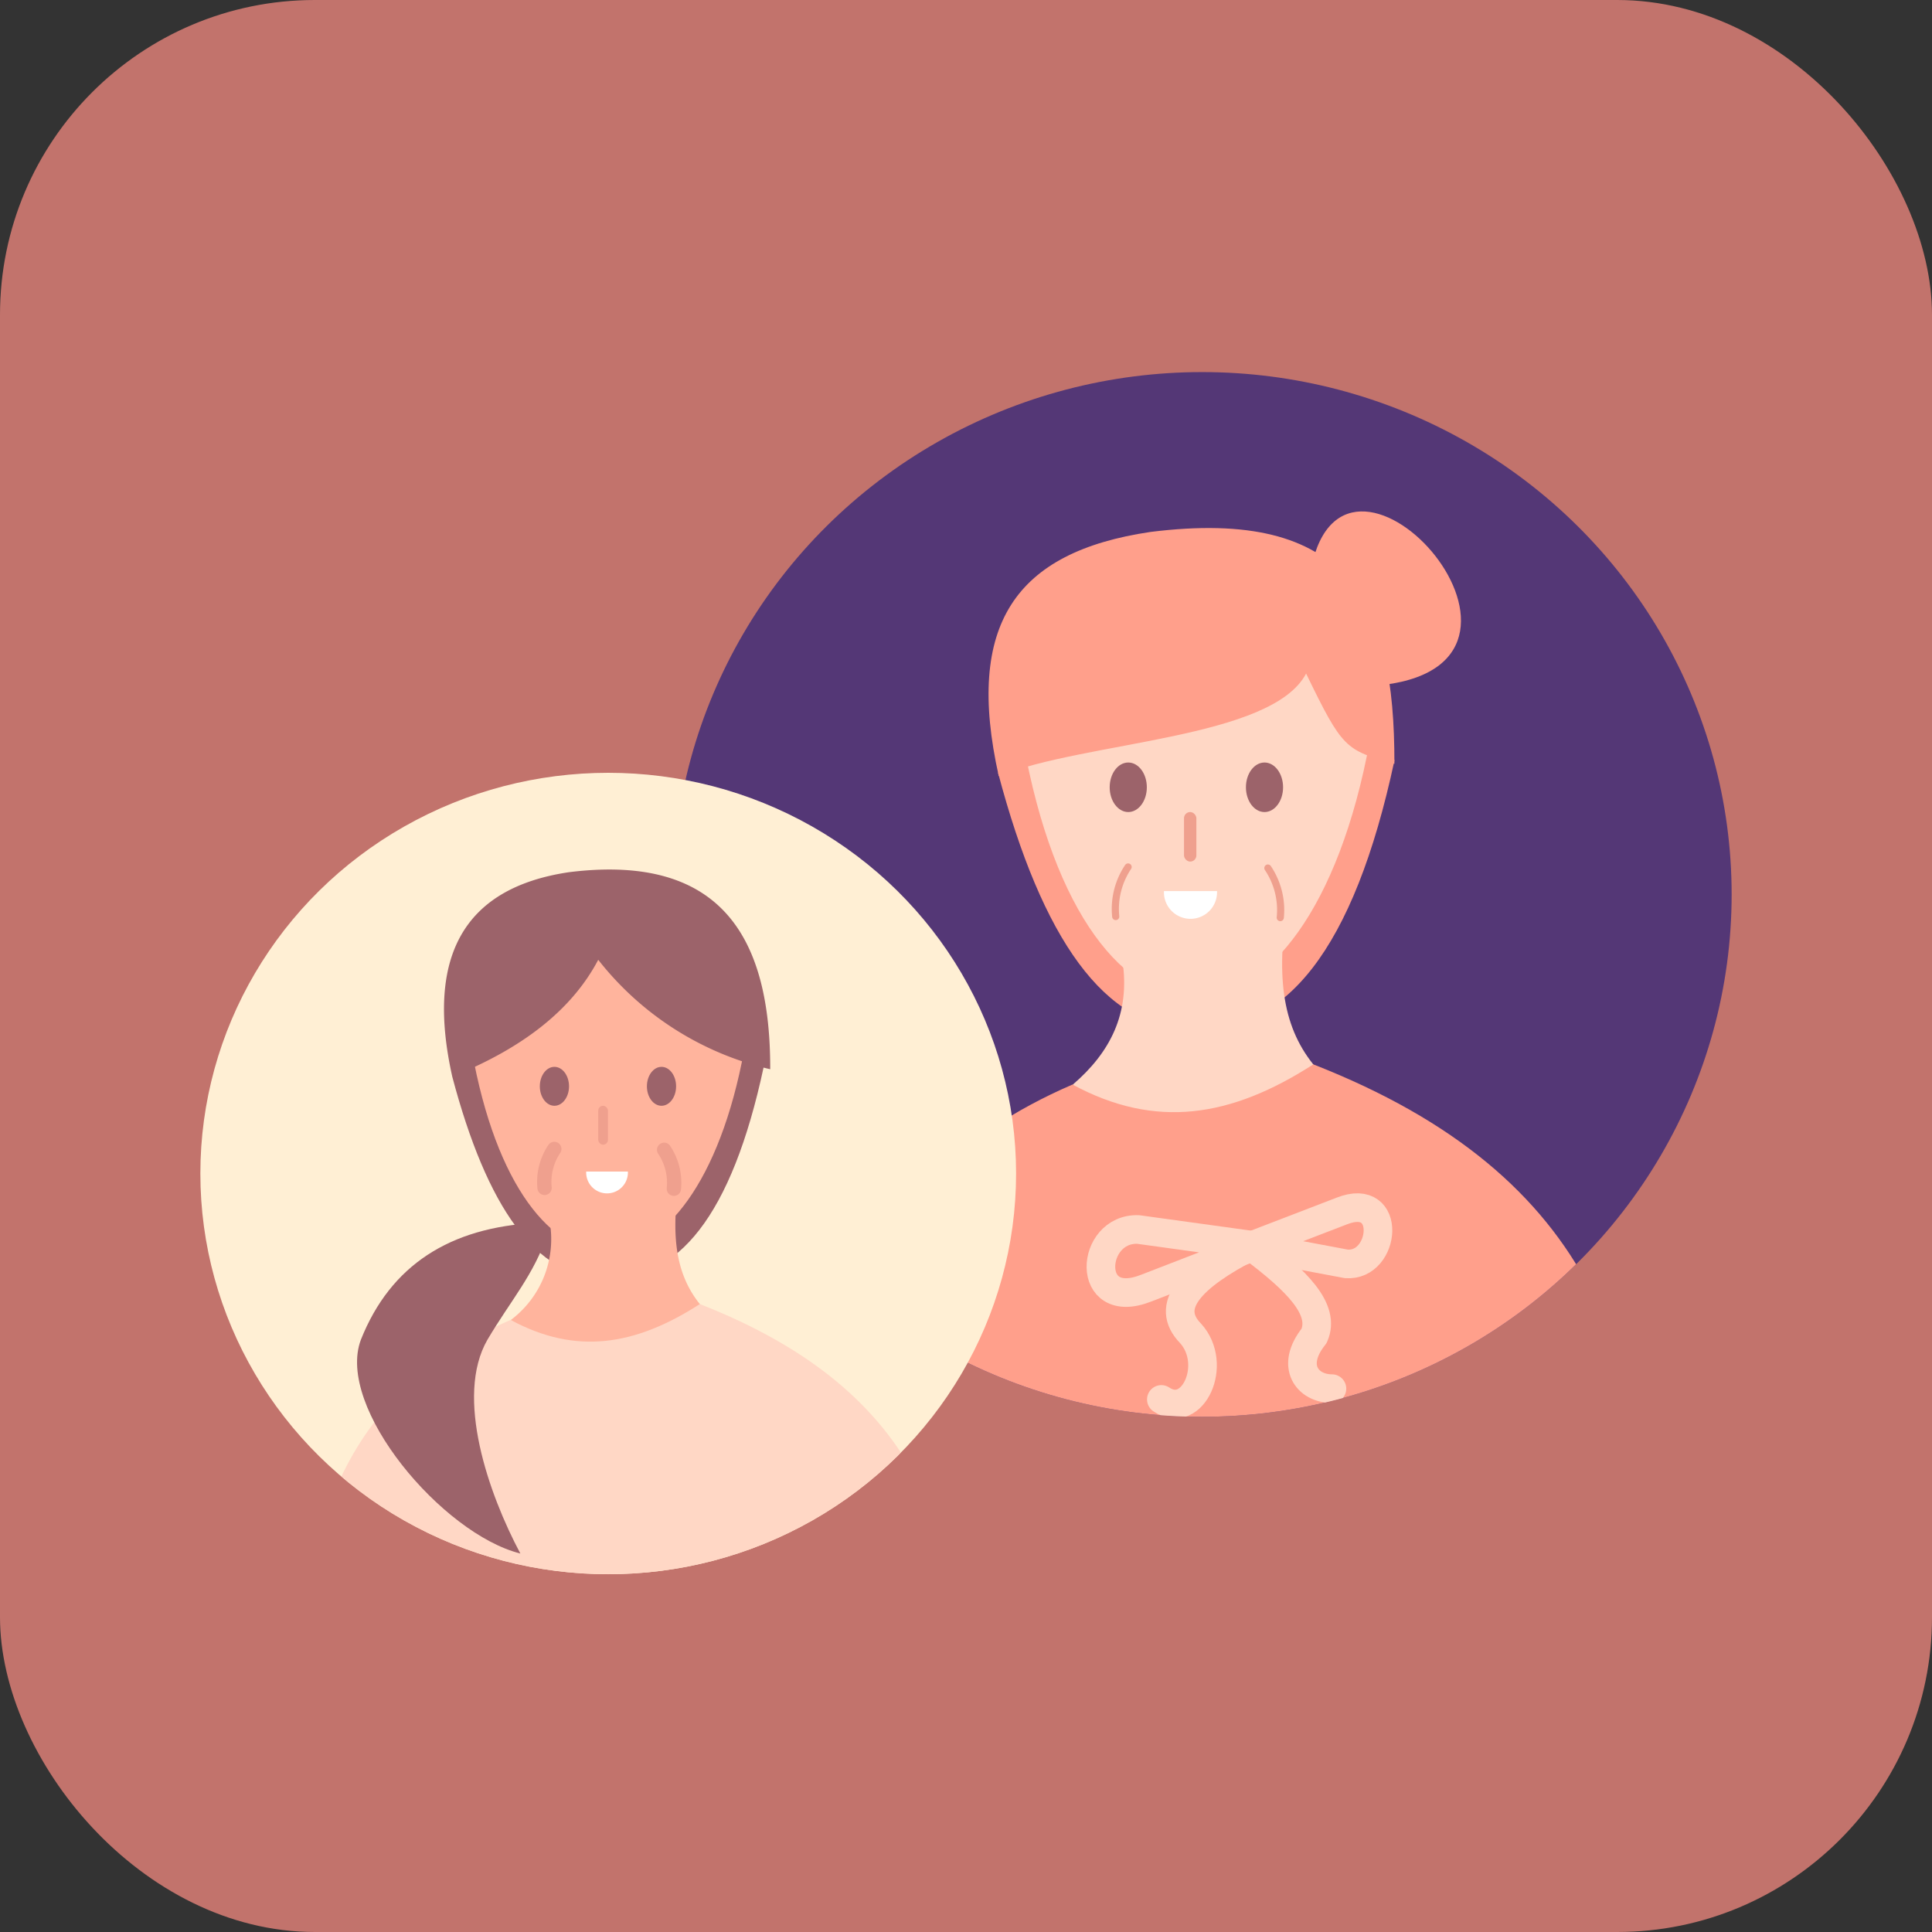 <svg xmlns="http://www.w3.org/2000/svg" xmlns:xlink="http://www.w3.org/1999/xlink" width="135" height="135" viewBox="0 0 135 135">
  <rect x="0" y="0" width="135" height="135" fill="#333333" stroke="none"/>
  <defs>
    <clipPath id="clip-path">
      <ellipse id="Ellipse_205" data-name="Ellipse 205" cx="37" cy="36.5" rx="37" ry="36.5" transform="translate(-0.368 -0.174)" fill="#fcc9b0"/>
    </clipPath>
    <clipPath id="clip-path-2">
      <ellipse id="Ellipse_209" data-name="Ellipse 209" cx="28.5" cy="28" rx="28.5" ry="28" transform="translate(0 0.156)" fill="#ffefd4"/>
    </clipPath>
  </defs>
  <g id="Groupe_802" data-name="Groupe 802" transform="translate(-474 -1805)">
    <rect id="Rectangle_2205" data-name="Rectangle 2205" width="135" height="135" rx="22" transform="translate(474 1805)" fill="#c2736c"/>
    <g id="Groupe_671" data-name="Groupe 671" transform="translate(-17 294)">
      <g id="Groupe_de_masques_5" data-name="Groupe de masques 5" transform="translate(538.368 1537.173)" clip-path="url(#clip-path)">
        <g id="Groupe_634" data-name="Groupe 634" transform="translate(0 0)">
          <ellipse id="Ellipse_202" data-name="Ellipse 202" cx="37" cy="36.5" rx="37" ry="36.5" transform="translate(-0.368 -0.174)" fill="#543776"/>
          <g id="Groupe_633" data-name="Groupe 633" transform="translate(8.561 9.563)">
            <path id="Tracé_333" data-name="Tracé 333" d="M3308.832,761.262c3.073,11.612,7.477,17.92,13.477,17.871,6.545.411,11.38-5.484,14.218-18.737l-3.462-10.385-17.309-.865-6.924,12.116h0" transform="translate(-3295.019 -742.993)" fill="#ff9f8b" style="isolation: isolate"/>
            <path id="Tracé_334" data-name="Tracé 334" d="M3318.332,778.04c.566,3.695-.881,6.441-3.462,8.654,2.6,7.789,12.091,6.058,18.149,0-2.764-2.439-3.868-5.473-3.437-10.385Z" transform="translate(-3295.831 -746.648)" fill="#ffd7c5" style="isolation: isolate"/>
            <path id="Tracé_335" data-name="Tracé 335" d="M3311.885,788.09c-16.669,7.193-18.862,21.441-19.014,37.214h58.85c.952-17.516-3.106-30.833-23.01-38.622C3322.96,790.39,3317.679,791.228,3311.885,788.09Z" transform="translate(-3292.871 -748.044)" fill="#ff9f8b" style="isolation: isolate"/>
            <path id="Tracé_336" data-name="Tracé 336" d="M3310.842,759.047c4.327,24.345,19.905,23.534,24.232,0-2.511-4.969-7.509-7.9-13.847-9.738Z" transform="translate(-3295.289 -743.015)" fill="#ffd7c5" style="isolation: isolate"/>
            <path id="Tracé_337" data-name="Tracé 337" d="M3330.251,753.547c-2.414,4.59-15.418,4.724-21.477,7.165-2.364-10.589,1.151-15.661,10.6-17.061,13.846-1.731,17.074,4.878,17.047,16.2C3332.992,758.889,3332.8,758.8,3330.251,753.547Z" transform="translate(-3294.915 -742.217)" fill="#ff9f8b" style="isolation: isolate"/>
            <ellipse id="Ellipse_203" data-name="Ellipse 203" cx="1.298" cy="1.731" rx="1.298" ry="1.731" transform="translate(21.611 17.545)" fill="#9c636a" style="isolation: isolate"/>
            <ellipse id="Ellipse_204" data-name="Ellipse 204" cx="1.298" cy="1.731" rx="1.298" ry="1.731" transform="translate(31.131 17.545)" fill="#9c636a" style="isolation: isolate"/>
            <path id="Tracé_338" data-name="Tracé 338" stroke="#efa08e" d="M3330.613,770.831a5.256,5.256,0,0,1,.866,3.462" fill="none" transform="translate(-3297.948 -745.911)" stroke-linecap="round" stroke-linejoin="round" stroke-width="0.5" style="isolation: isolate"/>
            <path id="Tracé_339" data-name="Tracé 339" stroke="#efa08e" d="M3319.19,770.744a5.261,5.261,0,0,0-.865,3.462" fill="none" transform="translate(-3296.292 -745.899)" stroke-linecap="round" stroke-linejoin="round" stroke-width="0.5" style="isolation: isolate"/>
            <rect id="Rectangle_2216" data-name="Rectangle 2216" width="0.865" height="3.462" rx="0.433" transform="translate(26.804 21.006)" fill="#efa08e" style="isolation: isolate"/>
            <path id="Tracé_340" data-name="Tracé 340" d="M3333.982,746.636c1.927-13.105,19.08,5.781,5.2,7.516" transform="translate(-3298.401 -742.036)" fill="#ff9f8b" style="isolation: isolate"/>
            <path id="Tracé_341" data-name="Tracé 341" d="M3327.958,801.149l-8.219-1.135c-3.377-.121-3.755,5.8.552,4.1Z" transform="translate(-3296.136 -749.838)" fill="none" stroke="#ffd7c5" stroke-linecap="round" stroke-linejoin="round" stroke-width="2"/>
            <path id="Tracé_342" data-name="Tracé 342" d="M3329.246,800.926l6.668,1.253c2.75.205,3.244-5.1-.322-3.694Z" transform="translate(-3297.764 -749.6)" fill="none" stroke="#ffd7c5" stroke-linecap="round" stroke-linejoin="round" stroke-width="2"/>
            <path id="Tracé_343" data-name="Tracé 343" d="M3328.274,801.342c-4.23,2.177-6.092,4.2-4.212,6.117,1.946,2.163.14,6.084-2.049,4.608" transform="translate(-3296.792 -750.017)" fill="none" stroke="#ffd7c5" stroke-linecap="round" stroke-linejoin="round" stroke-width="2"/>
            <path id="Tracé_344" data-name="Tracé 344" d="M3329.48,801.537c2.981,2.252,5.041,4.262,4.211,6.117-1.708,2.13-.444,3.686,1.249,3.686" transform="translate(-3297.798 -750.043)" fill="none" stroke="#ffd7c5" stroke-linecap="round" stroke-linejoin="round" stroke-width="2"/>
            <path id="Rectangle_2217" data-name="Rectangle 2217" d="M0,0H3.711a0,0,0,0,1,0,0V.082A1.856,1.856,0,0,1,1.856,1.938h0A1.856,1.856,0,0,1,0,.082V0A0,0,0,0,1,0,0Z" transform="translate(25.402 26.53)" fill="#fff"/>
          </g>
        </g>
      </g>
      <g id="Groupe_de_masques_6" data-name="Groupe de masques 6" transform="translate(505 1564.844)" clip-path="url(#clip-path-2)">
        <g id="Groupe_638" data-name="Groupe 638" transform="translate(0 0)">
          <ellipse id="Ellipse_206" data-name="Ellipse 206" cx="28.5" cy="28" rx="28.5" ry="28" transform="translate(0 0.156)" fill="#ffefd4"/>
          <g id="Groupe_637" data-name="Groupe 637" transform="translate(6.738 6.914)">
            <g id="Groupe_636" data-name="Groupe 636" transform="translate(0 0)">
              <g id="Groupe_635" data-name="Groupe 635">
                <g id="Calque_26" data-name="Calque 26" transform="translate(10.862 4.947)">
                  <path id="Tracé_345" data-name="Tracé 345" d="M3218,758.522c2.416,9.125,5.876,14.083,10.591,14.044,5.145.324,8.943-4.309,11.173-14.724l-2.72-8.161-13.6-.68L3218,758.522h0" transform="translate(-3217.999 -749)" fill="#9c636a"/>
                </g>
                <g id="Calque_27" data-name="Calque 27">
                  <path id="Tracé_346" data-name="Tracé 346" d="M3226.749,777.36a7.064,7.064,0,0,1-2.72,6.8c2.04,6.121,9.5,4.761,14.263,0-2.173-1.916-3.042-4.3-2.7-8.161Z" transform="translate(-3209.066 -752.689)" fill="#ffb49d"/>
                  <path id="Tracé_347" data-name="Tracé 347" d="M3216.971,787.479c-13.1,5.653-14.823,16.851-14.943,29.245h46.248c.749-13.766-2.441-24.231-18.084-30.352C3225.675,789.286,3221.524,789.945,3216.971,787.479Z" transform="translate(-3202.028 -756.007)" fill="#ffd7c5" style="isolation: isolate"/>
                  <path id="Tracé_348" data-name="Tracé 348" d="M3220.731,778.035c-6,.311-10.16,2.931-12.242,8.161-1.779,4.737,5.7,13.579,11.143,14.939-2.209-4.147-4.6-10.943-2.3-14.939,1.622-2.744,3.259-4.544,4.2-7.4" transform="translate(-3204.01 -753.34)" fill="#9c636a"/>
                  <path id="Tracé_349" data-name="Tracé 349" d="M3220,756.653c3.4,19.133,15.643,18.495,19.043,0L3228.161,749Z" transform="translate(-3207.778 -744.053)" fill="#ffb49d" style="isolation: isolate"/>
                  <path id="Tracé_350" data-name="Tracé 350" d="M3225.888,741.938c10.882-1.36,14.08,4.874,14.058,13.768a21.4,21.4,0,0,1-12.017-7.647c-1.9,3.607-5.44,6.244-10.2,8.161-1.856-8.321.736-13.182,8.162-14.283" transform="translate(-3206.865 -741.751)" fill="#9c636a" style="isolation: isolate"/>
                  <ellipse id="Ellipse_207" data-name="Ellipse 207" cx="1.02" cy="1.36" rx="1.02" ry="1.36" transform="translate(16.983 13.789)" fill="#9c636a" style="isolation: isolate"/>
                  <ellipse id="Ellipse_208" data-name="Ellipse 208" cx="1.02" cy="1.36" rx="1.02" ry="1.36" transform="translate(24.465 13.789)" fill="#9c636a" style="isolation: isolate"/>
                  <path id="Tracé_351" data-name="Tracé 351" stroke="#efa08e" d="M3239.771,770.522a4.133,4.133,0,0,1,.68,2.72" fill="none" transform="translate(-3214.102 -750.937)" stroke-linecap="round" stroke-linejoin="round" stroke-width="1" style="isolation: isolate"/>
                  <path id="Rectangle_2218" data-name="Rectangle 2218" d="M0,0H2.917a0,0,0,0,1,0,0V.065A1.458,1.458,0,0,1,1.458,1.523h0A1.458,1.458,0,0,1,0,.065V0A0,0,0,0,1,0,0Z" transform="translate(20.221 21.107)" fill="#fff"/>
                  <path id="Tracé_352" data-name="Tracé 352" stroke="#efa08e" d="M3228.154,770.436a4.132,4.132,0,0,0-.68,2.72" fill="none" transform="translate(-3210.16 -750.91)" stroke-linecap="round" stroke-linejoin="round" stroke-width="1" style="isolation: isolate"/>
                  <rect id="Rectangle_2219" data-name="Rectangle 2219" width="0.68" height="2.72" rx="0.34" transform="translate(21.064 16.509)" fill="#efa08e" style="isolation: isolate"/>
                </g>
              </g>
            </g>
          </g>
        </g>
      </g>
    </g>
  </g>
</svg>
